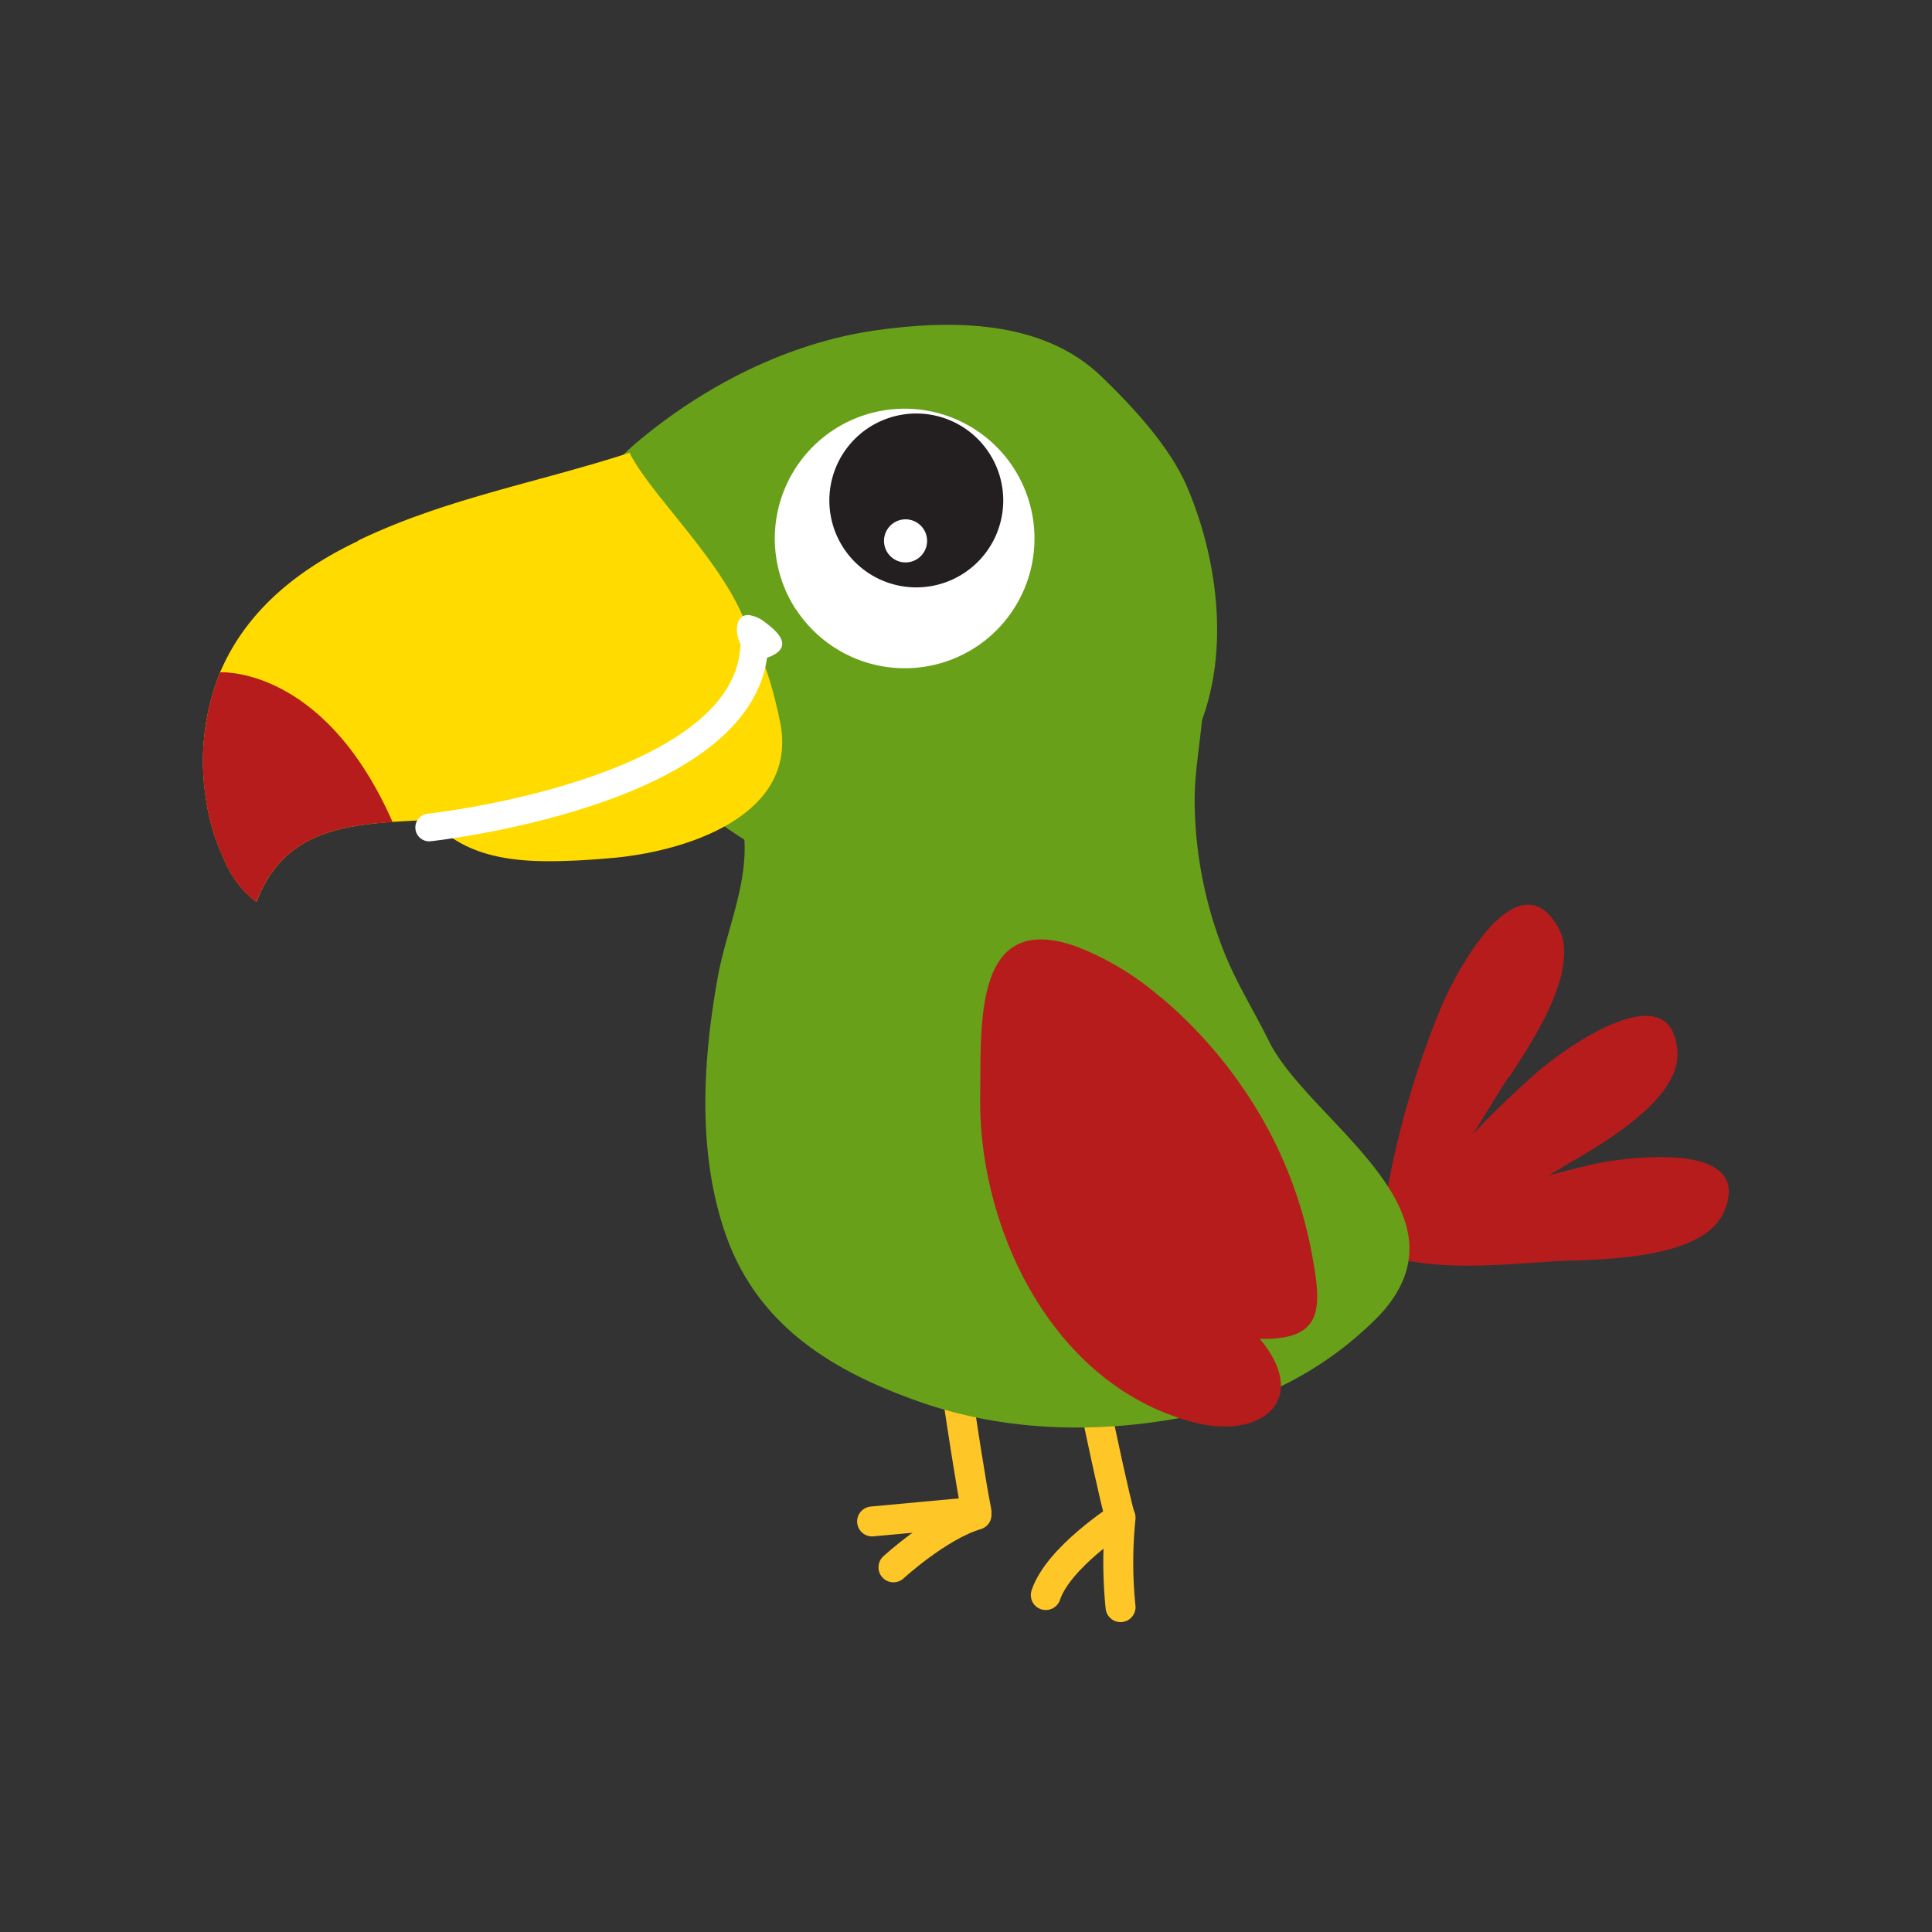 <svg id="Layer_1" data-name="Layer 1" xmlns="http://www.w3.org/2000/svg" width="7.06cm" height="7.06cm" viewBox="0 0 200 200"><rect x="0" y="0" width="200" height="200" fill="#333333" stroke="none"/><defs><style>.cls-1,.cls-7{fill:none;stroke-linecap:round;stroke-linejoin:round;}.cls-1{stroke:#ffc627;stroke-width:3.1px;}.cls-2{fill:#b71c1c;}.cls-3{fill:#69a01a;}.cls-4{fill:#fff;}.cls-5{fill:#231f20;}.cls-6{fill:#ffdb00;}.cls-7{stroke:#fff;stroke-width:2.87px;}</style></defs><title>parrot3-2</title><path class="cls-1" d="M97.15,130.7s2.75,19.88,3.94,25.8l-10.81,1"/><path class="cls-1" d="M111.52,136.4s3.17,16.09,4.45,20.72c0,0-6.42,4.11-7.71,8"/><path class="cls-1" d="M116,157.12a45.39,45.39,0,0,0,0,9.25"/><path class="cls-1" d="M92.49,162.25s4.66-4.28,8.6-5.44"/><path class="cls-2" d="M156.16,111.51c-3.31,5-7.59,13.53-13.26,16.33a92.48,92.48,0,0,1,6.33-23.67c1.43-3.44,7.78-15.42,12-8.3,2.57,4.35-2.72,12.11-5,15.64"/><path class="cls-2" d="M162.15,120.59c-5.2,3-12.82,8.73-19.15,8.7a92.52,92.52,0,0,1,16.22-18.37c2.82-2.45,13.84-10.33,14.42-2.09.35,5-7.84,9.62-11.49,11.75"/><path class="cls-2" d="M162.77,130.48c-6,.22-15.43,1.66-21-1.33a92.4,92.4,0,0,1,22.95-8.58c3.63-.83,17.07-2.6,13.71,4.94-2.06,4.61-11.45,4.81-15.67,5"/><path class="cls-3" d="M109.06,60.24c-1.24-.2-2.48-.36-3.71-.46-5.31-.41-11.77,1.11-16.78,2.89-6,2.14-12,3.89-17.06,8.06-1.41,1.16,5.21,13.08,5.49,15.5.57,5.08-1.83,10.05-2.7,14.95-1.53,8.5-2.14,18,.77,26.47,3.28,9.51,11,14.28,20.23,17.5,9.85,3.43,20.69,3.3,30.74.79a36.34,36.34,0,0,0,16.74-9.76c10.14-10.84-7.31-20.07-11.43-28.42-1.48-3-3.28-5.87-4.55-9a43,43,0,0,1-3.13-16c0-5.48,2.1-11.34-.11-16.64-1.77-4.28-5-3.85-9.17-4.8-1.73-.4-3.53-.78-5.33-1.07"/><path class="cls-2" d="M120.1,103.2A29.48,29.48,0,0,0,111.47,98c-10.69-3.84-9.9,7.92-10,15.34-.26,13.67,7.38,30,22,33.87,7.06,1.89,12.27-2.26,6.94-8.62,6.95.2,6.37-3.57,5.3-9.29A44.46,44.46,0,0,0,128.92,113a47.07,47.07,0,0,0-8.82-9.83"/><path class="cls-3" d="M64.23,73.79c2.91,5.46,7,9.32,12.16,12.71,6.32,4.17,15.41,4.91,22.83,4.06,8.48-1,18.74-4.56,23.4-12.25,5-8.18,3.89-19.4.28-27.88-1.78-4.18-5.67-8.37-8.93-11.5-6.11-5.86-15.5-5.84-23.35-4.73C81.5,35.51,72.76,40,65.8,45.9c-8.8,7.5-6.74,18.2-1.57,27.89"/><path class="cls-4" d="M82.41,63.12A13.44,13.44,0,1,1,101,67a13.45,13.45,0,0,1-18.59-3.91"/><path class="cls-5" d="M98.32,43.5a9,9,0,1,1-11.75,4.79A9,9,0,0,1,98.32,43.5"/><path class="cls-4" d="M95.74,55a2.23,2.23,0,1,1-3-1,2.23,2.23,0,0,1,3,1"/><path class="cls-6" d="M59.45,89.09c1.35-.06,2.61-.16,3.68-.25,7.59-.61,19.67-4.28,17.61-14.17-.67-3.23-2.23-9.54-5.09-10.8.46.2-10.75,6.84-11.31,7.46C60.5,75.6,59.19,80.21,52.7,81.75a20.5,20.5,0,0,1-5,.49,11.89,11.89,0,0,1-3.08-.44c-2.71-.68-.37,2.71.5,3.57,3.83,3.77,9.24,3.94,14.27,3.72"/><path class="cls-6" d="M37.07,56C31.3,58.74,25.63,62.9,22.79,69.59a24.74,24.74,0,0,0-1.46,13.16,21.59,21.59,0,0,0,1.83,6.12,10.38,10.38,0,0,0,3.39,4.5c3.13-8.25,10.62-8.11,18.5-8.52a64.93,64.93,0,0,0,18.82-4.17c5-1.86,9.64-4.14,12.8-8.62,5.39-7.66-8.5-19.12-11.5-25.19-9.42,3.07-19.11,4.75-28.1,9.09"/><path class="cls-2" d="M39.27,85.2c-5.58.52-10.38,2-12.73,8.18a10.39,10.39,0,0,1-3.39-4.5,21.76,21.76,0,0,1-1.83-6.12,24.78,24.78,0,0,1,1.46-13.16s10.72-.72,17.86,15.5Z"/><path class="cls-4" d="M77.58,63.68a3.43,3.43,0,0,1,1.63.75c1.35,1,2.91,2.49.54,3.53-3.34,1.46-4.67-4.55-2.17-4.28"/><path class="cls-7" d="M44.43,85.66S77,82.15,78.06,67.19"/></svg>